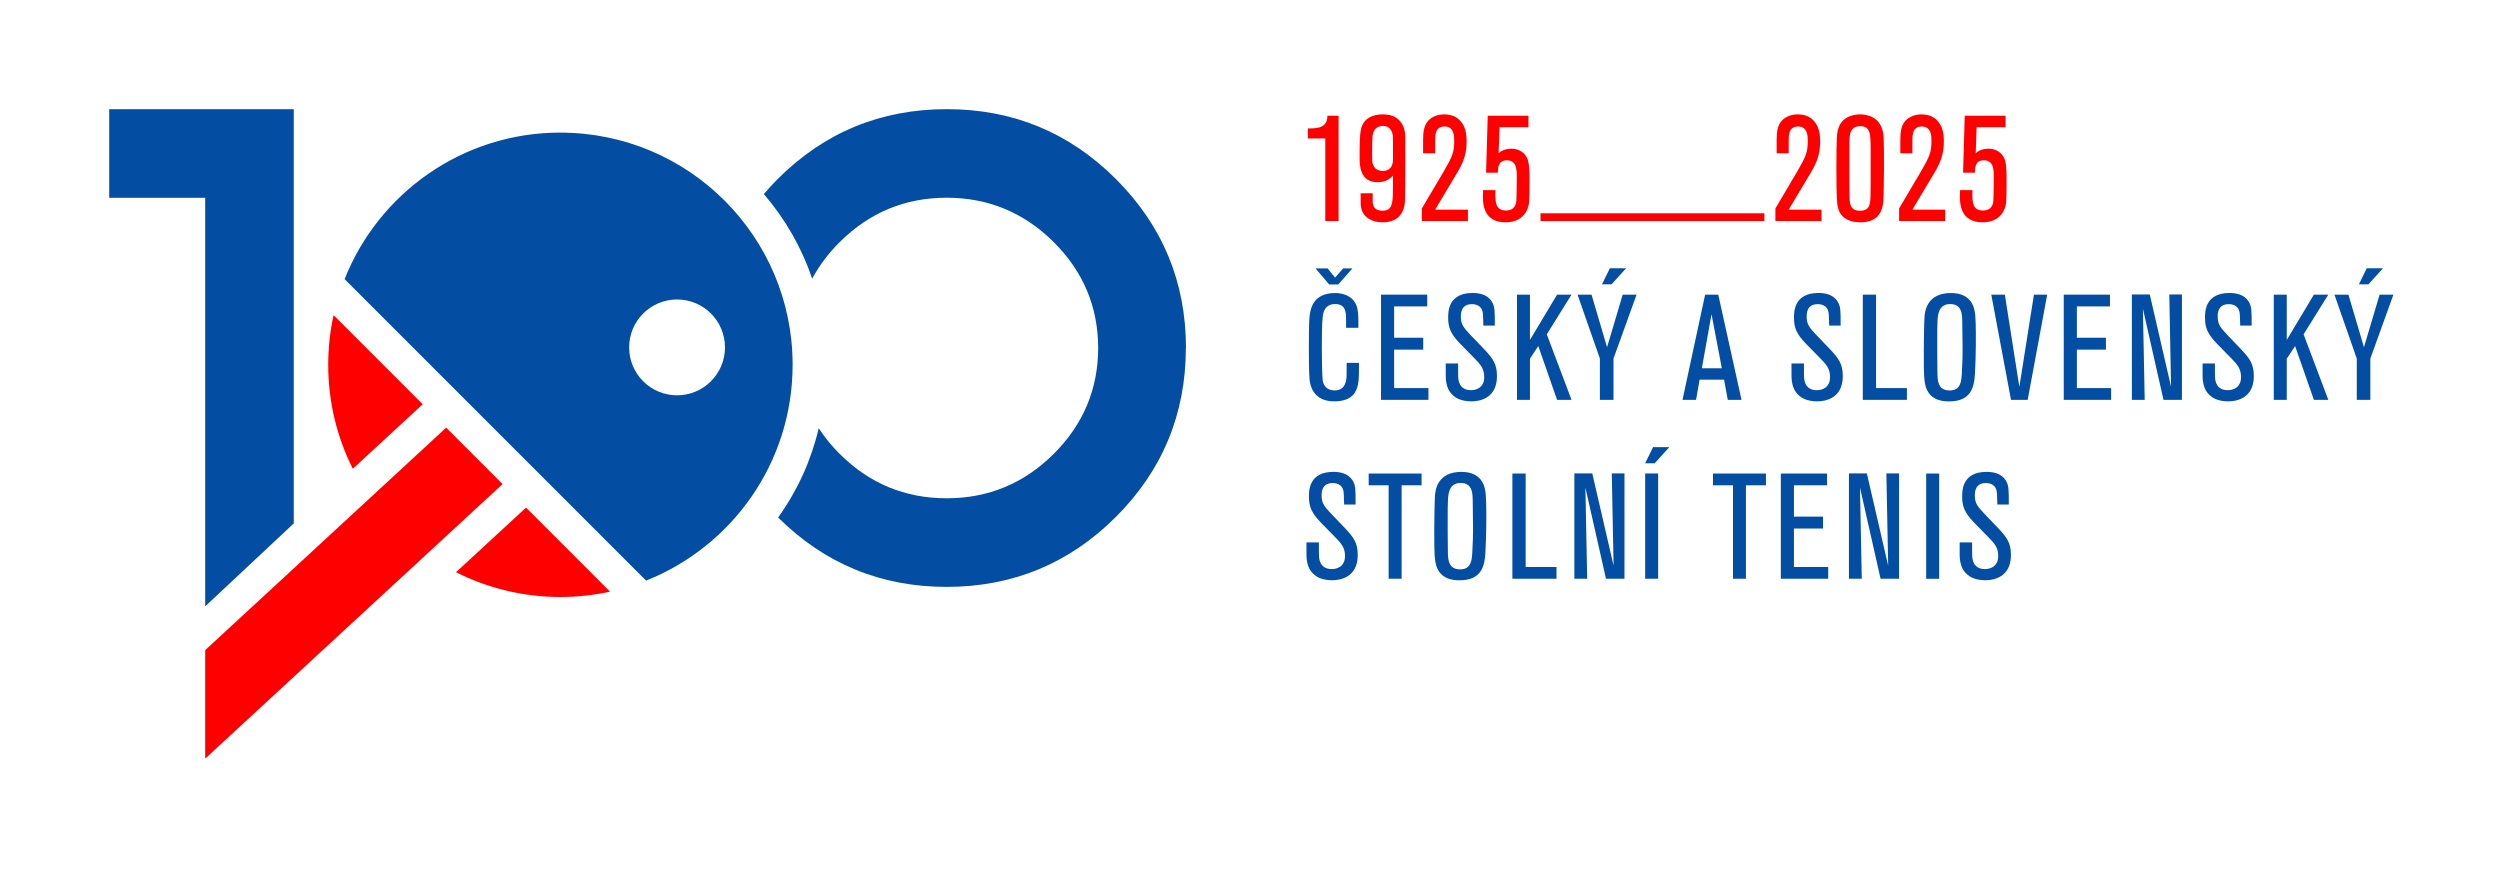 <?xml version="1.0" encoding="UTF-8"?><svg id="Vrstva_1" xmlns="http://www.w3.org/2000/svg" xmlns:xlink="http://www.w3.org/1999/xlink" viewBox="0 0 512.32 178.37"><defs><style>.cls-1{clip-path:url(#clippath);}.cls-2{fill:none;}.cls-2,.cls-3,.cls-4{stroke-width:0px;}.cls-5{clip-path:url(#clippath-1);}.cls-6{clip-path:url(#clippath-4);}.cls-7{clip-path:url(#clippath-3);}.cls-8{clip-path:url(#clippath-2);}.cls-9{clip-path:url(#clippath-7);}.cls-10{clip-path:url(#clippath-8);}.cls-11{clip-path:url(#clippath-6);}.cls-12{clip-path:url(#clippath-5);}.cls-13{clip-path:url(#clippath-9);}.cls-14{clip-path:url(#clippath-10);}.cls-3{fill:red;}.cls-4{fill:#034ea2;}</style><clipPath id="clippath"><rect class="cls-2" x="22.38" y="22.38" width="468.11" height="133.08"/></clipPath><clipPath id="clippath-1"><rect class="cls-2" x="22.38" y="22.38" width="468.11" height="133.08"/></clipPath><clipPath id="clippath-2"><rect class="cls-2" x="22.38" y="22.38" width="468.11" height="133.08"/></clipPath><clipPath id="clippath-3"><rect class="cls-2" x="22.38" y="22.38" width="468.11" height="133.08"/></clipPath><clipPath id="clippath-4"><rect class="cls-2" x="22.38" y="22.38" width="468.11" height="133.08"/></clipPath><clipPath id="clippath-5"><rect class="cls-2" x="22.38" y="22.38" width="468.11" height="133.08"/></clipPath><clipPath id="clippath-6"><rect class="cls-2" x="22.38" y="22.38" width="468.11" height="133.08"/></clipPath><clipPath id="clippath-7"><rect class="cls-2" x="22.38" y="22.38" width="468.11" height="133.08"/></clipPath><clipPath id="clippath-8"><rect class="cls-2" x="22.38" y="22.38" width="468.11" height="133.08"/></clipPath><clipPath id="clippath-9"><rect class="cls-2" x="22.38" y="22.38" width="468.11" height="133.08"/></clipPath><clipPath id="clippath-10"><rect class="cls-2" x="22.38" y="22.38" width="468.11" height="133.08"/></clipPath></defs><g class="cls-1"><path class="cls-4" d="m114.84,27.17c-20.08,0-37.24,12.44-44.22,30.03l61.78,61.78c17.59-6.99,30.03-24.15,30.03-44.22,0-26.28-21.3-47.58-47.58-47.58m23.9,53.83c-5.43,0-9.82-4.4-9.82-9.82s4.4-9.82,9.82-9.82,9.82,4.4,9.82,9.82-4.4,9.82-9.82,9.82"/></g><polygon class="cls-4" points="22.38 22.38 22.38 40.53 42.05 40.53 42.05 124.26 60.2 107.26 60.2 22.38 22.38 22.38"/><g class="cls-5"><path class="cls-4" d="m243.04,71.32s0-.04,0-.07h0c-.03-13.49-4.81-25.01-14.34-34.54-9.56-9.56-21.12-14.34-34.68-14.34s-25.12,4.78-34.68,14.34c-.99.99-1.91,2.02-2.8,3.06,4.49,5.27,7.78,11.07,9.9,17.34,1.44-2.68,3.32-5.19,5.65-7.51,6.09-6.05,13.39-9.08,21.91-9.08s15.83,3.03,21.92,9.08c6.07,6.03,9.11,13.27,9.13,21.71-.02,8.44-3.06,15.68-9.13,21.72-6.09,6.05-13.39,9.08-21.92,9.08s-15.83-3.03-21.91-9.08c-1.68-1.66-3.1-3.43-4.31-5.28-1.55,6.6-4.32,12.71-8.32,18.3,9.54,9.47,21.05,14.22,34.54,14.22s25.12-4.78,34.68-14.34c9.53-9.53,14.3-21.04,14.34-34.54h0s0-.05,0-.08"/><path class="cls-3" d="m107.8,104.02l-14.35,13.24c6.43,3.24,13.69,5.08,21.38,5.08,3.5,0,6.9-.39,10.18-1.1l-17.21-17.22Z"/><path class="cls-3" d="m86.61,82.83l-18.25-18.25c-.72,3.28-1.1,6.69-1.1,10.18,0,7.66,1.82,14.89,5.04,21.3l14.32-13.22Z"/></g><polygon class="cls-3" points="42.05 133.23 42.05 155.46 102.99 99.2 91.43 87.64 42.05 133.23"/><g class="cls-8"><path class="cls-3" d="m274.31,45.29h-2.72v-16.92h-3.57v-2.05c1.77,0,4,0,4-2.6h2.29v21.57Z"/><path class="cls-3" d="m285.43,27.82c-.18-1.5-1.1-2.02-2.02-2.02-.77,0-1.96.37-2.14,2.05-.06.52-.09,2.72-.09,3.57l.03,1.59c.09,1.22.86,2.02,2.17,2.02s2.08-.82,2.08-2.35v-2.14c0-.09,0-2.48-.03-2.72m-4.12,11.79c-.03,1.07-.03,1.56,0,1.65,0,.52.06,1.92,2.02,1.92s2.05-1.5,2.11-3.7c.03-.49,0-2.93,0-3.48-.49.49-1.34,1.34-3.12,1.34-3.7,0-3.7-3.64-3.7-4.98,0-1.96,0-4.58.27-5.83.49-2.38,2.57-3.09,4.43-3.09.82,0,1.68.09,2.41.46.43.21,1.86,1.07,2.17,3.18.09.52.09,1.07.09,5.93,0,1.38-.03,7.45-.09,8.4-.34,3.76-3.12,4.15-4.61,4.15-2.14,0-3.94-1.04-4.34-2.93-.12-.52-.12-.76-.12-3.02h2.47Z"/><path class="cls-3" d="m300.82,45.29h-9.44v-2.57l4.46-7.55c1.83-3.15,2.17-4,2.17-6.32,0-.98-.03-2.93-1.98-2.93s-1.93,1.83-1.93,3.02v2.47h-2.47v-2.69c0-1.83.21-3.08,1.1-4.03.64-.67,1.74-1.25,3.24-1.25,1.68,0,2.63.64,3.21,1.25,1.1,1.16,1.37,2.57,1.37,4.37,0,2.75-.86,4.55-2.02,6.48l-4.43,7.42h6.72v2.32Z"/><path class="cls-3" d="m313.22,23.72v2.35h-5.93l-.18,5.35c.82-.82,1.98-.95,2.63-.95,1.83,0,2.72,1.1,3.03,1.59.24.4.67,1.1.67,4.22,0,1.13,0,4.28-.09,5.19-.27,2.38-1.92,4.09-4.82,4.09-4.64,0-4.64-4-4.64-5.38,0-.49.03-.82.03-1.22h2.54c-.06,2.32-.09,4.18,2.17,4.18,1.86,0,2.08-1.5,2.11-1.96.06-.58.09-4.64.09-4.76,0-1.65,0-3.57-2.05-3.57-1.8,0-1.8,1.59-1.83,2.54h-2.41l.34-11.67h8.37Z"/></g><rect class="cls-3" x="315.7" y="43.71" width="45.87" height="1.58"/><g class="cls-7"><path class="cls-3" d="m373.27,45.29h-9.44v-2.57l4.46-7.55c1.83-3.15,2.17-4,2.17-6.32,0-.98-.03-2.93-1.98-2.93s-1.93,1.83-1.93,3.02v2.47h-2.47v-2.69c0-1.83.21-3.08,1.1-4.03.64-.67,1.74-1.25,3.24-1.25,1.68,0,2.63.64,3.2,1.25,1.1,1.16,1.38,2.57,1.38,4.37,0,2.75-.86,4.55-2.02,6.48l-4.43,7.42h6.72v2.32Z"/><path class="cls-3" d="m383.35,30.99c0-3.54,0-5.13-2.14-5.13s-2.17,1.8-2.2,3.03c-.03,1.65-.03,2.11-.03,6.78,0,1.1,0,3.54.03,4.46.03,1.5.09,3.06,2.14,3.06s2.14-1.44,2.17-3.18c.03-.61.03-1.99.03-5.41v-3.6Zm2.57,10.45c-.12.98-.46,4.12-4.64,4.12-1.83,0-3.97-.58-4.58-2.84-.25-.89-.37-1.8-.37-8.28s.09-7.24.46-8.31c.89-2.5,3.54-2.69,4.4-2.69,1.04,0,3.42.27,4.37,2.63.49,1.19.52,1.68.52,8.4,0,1.22-.06,5.96-.15,6.96"/><path class="cls-3" d="m398.62,45.29h-9.44v-2.57l4.46-7.55c1.83-3.15,2.17-4,2.17-6.32,0-.98-.03-2.93-1.98-2.93s-1.93,1.83-1.93,3.02v2.47h-2.47v-2.69c0-1.83.21-3.08,1.1-4.03.64-.67,1.74-1.25,3.24-1.25,1.68,0,2.63.64,3.21,1.25,1.1,1.16,1.37,2.57,1.37,4.37,0,2.75-.86,4.55-2.02,6.48l-4.43,7.42h6.72v2.32Z"/><path class="cls-3" d="m410.99,23.72v2.35h-5.93l-.18,5.35c.82-.82,1.98-.95,2.63-.95,1.83,0,2.72,1.1,3.02,1.59.25.4.67,1.1.67,4.22,0,1.13,0,4.28-.09,5.19-.27,2.38-1.92,4.09-4.83,4.09-4.64,0-4.64-4-4.64-5.38,0-.49.03-.82.03-1.22h2.54c-.06,2.32-.09,4.18,2.17,4.18,1.86,0,2.08-1.5,2.11-1.96.06-.58.09-4.64.09-4.76,0-1.65,0-3.57-2.05-3.57-1.8,0-1.8,1.59-1.83,2.54h-2.41l.34-11.67h8.37Z"/><path class="cls-4" d="m278.49,74.34c0,2.9-.03,3.66-.21,4.49-.27,1.25-.98,3.42-4.86,3.42-3.3,0-4.64-1.96-4.98-3.94-.09-.61-.22-1.53-.22-6.9,0-5.68.09-6.35.25-7.3.18-.95.73-4.06,5.16-4.06,1.77,0,3.97.76,4.52,3.12.24,1.04.24,2.32.21,4h-2.51v-1.62c0-1.47-.03-3.24-2.23-3.24s-2.47,1.83-2.56,2.66c-.18,1.56-.18,4.83-.18,6.48,0,1.31.06,5.68.18,6.54.09.4.37,2.02,2.5,2.02,1.93,0,2.2-1.65,2.29-2.05.12-.55.12-1.04.12-3.6h2.5Z"/></g><polygon class="cls-4" points="292.73 81.94 283.01 81.94 283.01 60.38 292.48 60.38 292.48 62.79 285.7 62.79 285.7 69.21 291.66 69.21 291.66 71.65 285.7 71.65 285.7 79.53 292.73 79.53 292.73 81.94"/><g class="cls-6"><path class="cls-4" d="m296.24,74.49h2.57c0,2.26,0,2.5.03,2.9.03.55.21,2.57,2.6,2.57.85,0,2.72-.34,2.72-2.69,0-1.71-.76-2.57-1.98-3.82l-2.93-2.99c-2.05-2.11-2.48-3.42-2.48-5.38,0-1.19,0-5.04,5.01-5.04,1.1,0,2.96.18,3.94,1.77.61,1.01.61,1.74.61,4.92h-2.35c-.06-2.05-.06-2.26-.12-2.66-.06-.4-.34-1.74-2.23-1.74-2.26,0-2.26,1.96-2.26,2.57,0,1.62.58,2.26,2.11,3.88l2.72,2.84c1.77,1.89,2.57,2.99,2.57,5.47,0,4.58-3.6,5.16-5.22,5.16-2.08,0-3.18-.7-3.6-1.07-1.37-1.07-1.68-2.69-1.68-4.31v-2.38Z"/></g><polygon class="cls-4" points="322.05 81.94 319.09 81.94 315.24 70.92 313.53 73.51 313.53 81.94 310.87 81.94 310.87 60.38 313.53 60.38 313.53 69.66 319.09 60.38 322.05 60.38 316.98 68.51 322.05 81.94"/><path class="cls-4" d="m330.24,58.27h-1.95l1.62-3.3h3.33l-2.99,3.3Zm.4,23.67h-2.78v-8.46l-4.58-13.1h2.87l3.18,10.78,3.21-10.78h2.84l-4.73,13.1v8.46Z"/><path class="cls-4" d="m352.85,75.47l-2.11-11.09-1.98,11.09h4.09Zm4.03,6.48h-2.81l-.76-4.15h-5.01l-.73,4.15h-2.78l4.64-21.57h2.69l4.77,21.57Z"/><g class="cls-12"><path class="cls-4" d="m367.11,74.49h2.57c0,2.26,0,2.5.03,2.9.03.55.21,2.57,2.6,2.57.86,0,2.72-.34,2.72-2.69,0-1.71-.76-2.57-1.99-3.82l-2.93-2.99c-2.05-2.11-2.47-3.42-2.47-5.38,0-1.19,0-5.04,5.01-5.04,1.1,0,2.96.18,3.94,1.77.61,1.01.61,1.74.61,4.92h-2.35c-.06-2.05-.06-2.26-.12-2.66-.06-.4-.34-1.74-2.23-1.74-2.26,0-2.26,1.96-2.26,2.57,0,1.62.58,2.26,2.11,3.88l2.72,2.84c1.77,1.89,2.57,2.99,2.57,5.47,0,4.58-3.61,5.16-5.22,5.16-2.08,0-3.18-.7-3.61-1.07-1.37-1.07-1.68-2.69-1.68-4.31v-2.38Z"/></g><polygon class="cls-4" points="390.78 81.94 381.74 81.94 381.74 60.38 384.46 60.38 384.46 79.53 390.78 79.53 390.78 81.94"/><g class="cls-11"><path class="cls-4" d="m397.02,75.22c.06,2.08-.31,4.8,2.54,4.8,2.29,0,2.38-2.02,2.47-3.42.12-1.8.18-4,.15-5.74-.03-1.68-.03-3.39-.06-5.07-.03-1.34-.06-3.48-2.48-3.48s-2.53,2.35-2.59,3.45c-.06,1.07-.06,1.41-.06,6.6,0,1.47,0,1.5.03,2.87m7.7,1.41c-.15,2.72-.82,5.62-5.29,5.62-.79,0-1.89-.06-2.9-.61-1.53-.82-1.92-2.32-2.08-3.21-.25-1.47-.21-4.61-.21-6.54,0-1.37.06-5.89.15-7.05.09-1.1.52-4.8,5.41-4.8,4.49,0,4.86,3.36,4.98,4.52.18,1.83.12,5.71.12,6.29,0,1.68-.09,4.15-.18,5.77"/></g><polygon class="cls-4" points="415.53 81.94 412.11 81.94 408.07 60.38 410.85 60.38 413.82 79.29 416.81 60.38 419.53 60.38 415.53 81.94"/><polygon class="cls-4" points="432.63 81.94 422.92 81.94 422.92 60.38 432.39 60.38 432.39 62.79 425.61 62.79 425.61 69.21 431.56 69.21 431.56 71.65 425.61 71.65 425.61 79.53 432.63 79.53 432.63 81.94"/><polygon class="cls-4" points="447.14 81.94 443.36 81.94 439.14 63.25 439.51 81.94 436.88 81.94 436.88 60.35 440.55 60.35 444.91 79.26 444.55 60.35 447.14 60.35 447.14 81.94"/><g class="cls-9"><path class="cls-4" d="m451.33,74.49h2.57c0,2.26,0,2.5.03,2.9.03.55.21,2.57,2.6,2.57.85,0,2.72-.34,2.72-2.69,0-1.71-.76-2.57-1.98-3.82l-2.93-2.99c-2.05-2.11-2.47-3.42-2.47-5.38,0-1.19,0-5.04,5.01-5.04,1.1,0,2.96.18,3.94,1.77.61,1.01.61,1.74.61,4.92h-2.35c-.06-2.05-.06-2.26-.12-2.66-.06-.4-.34-1.74-2.23-1.74-2.26,0-2.26,1.96-2.26,2.57,0,1.62.58,2.26,2.11,3.88l2.72,2.84c1.77,1.89,2.57,2.99,2.57,5.47,0,4.58-3.6,5.16-5.22,5.16-2.08,0-3.18-.7-3.6-1.07-1.37-1.07-1.68-2.69-1.68-4.31v-2.38Z"/></g><polygon class="cls-4" points="477.14 81.94 474.18 81.94 470.33 70.92 468.62 73.51 468.62 81.94 465.96 81.94 465.96 60.38 468.62 60.38 468.62 69.66 474.18 60.38 477.14 60.38 472.07 68.51 477.14 81.94"/><path class="cls-4" d="m487.65,60.38l-3.21,10.78-3.18-10.78h-2.87l4.58,13.1v8.46h2.78v-8.46l4.73-13.1h-2.84Zm-2.63-5.41l-1.62,3.3h1.96l2.99-3.3h-3.33Z"/><g class="cls-10"><path class="cls-4" d="m267.71,111.15h2.57c0,2.26,0,2.5.03,2.9.03.55.21,2.57,2.6,2.57.86,0,2.72-.34,2.72-2.69,0-1.71-.76-2.57-1.99-3.82l-2.93-2.99c-2.05-2.11-2.47-3.42-2.47-5.38,0-1.19,0-5.04,5.01-5.04,1.1,0,2.96.18,3.94,1.77.61,1.01.61,1.74.61,4.92h-2.35c-.06-2.05-.06-2.26-.12-2.66-.06-.4-.34-1.74-2.23-1.74-2.26,0-2.26,1.96-2.26,2.57,0,1.62.58,2.26,2.11,3.88l2.72,2.84c1.77,1.89,2.57,2.99,2.57,5.47,0,4.58-3.61,5.16-5.22,5.16-2.08,0-3.18-.7-3.61-1.07-1.37-1.07-1.68-2.69-1.68-4.31v-2.38Z"/></g><polygon class="cls-4" points="287.23 118.6 284.57 118.6 284.57 99.45 280.48 99.45 280.48 97.04 291.32 97.04 291.32 99.45 287.23 99.45 287.23 118.6"/><g class="cls-13"><path class="cls-4" d="m296.7,111.88c.06,2.08-.31,4.8,2.54,4.8,2.29,0,2.38-2.02,2.47-3.42.12-1.8.18-4,.15-5.74-.03-1.68-.03-3.39-.06-5.07-.03-1.34-.06-3.48-2.48-3.48s-2.53,2.35-2.59,3.45c-.06,1.07-.06,1.41-.06,6.6,0,1.47,0,1.5.03,2.87m7.7,1.41c-.15,2.72-.82,5.62-5.28,5.62-.8,0-1.89-.06-2.9-.61-1.53-.82-1.93-2.32-2.08-3.21-.25-1.47-.22-4.61-.22-6.54,0-1.37.06-5.89.15-7.06.09-1.1.52-4.8,5.41-4.8,4.49,0,4.86,3.36,4.98,4.52.18,1.83.12,5.71.12,6.29,0,1.68-.09,4.15-.18,5.77"/></g><polygon class="cls-4" points="318.97 118.6 309.93 118.6 309.93 97.04 312.65 97.04 312.65 116.19 318.97 116.19 318.97 118.6"/><polygon class="cls-4" points="332.9 118.6 329.11 118.6 324.89 99.91 325.26 118.6 322.63 118.6 322.63 97.01 326.3 97.01 330.67 115.92 330.3 97.01 332.9 97.01 332.9 118.6"/><path class="cls-4" d="m339.8,118.6h-2.66v-21.57h2.66v21.57Zm-.7-23.67h-1.96l1.62-3.3h3.33l-2.99,3.3Z"/><polygon class="cls-4" points="357.79 118.6 355.14 118.6 355.14 99.45 351.04 99.45 351.04 97.04 361.89 97.04 361.89 99.45 357.79 99.45 357.79 118.6"/><polygon class="cls-4" points="374.65 118.6 364.94 118.6 364.94 97.04 374.41 97.04 374.41 99.45 367.63 99.45 367.63 105.87 373.59 105.87 373.59 108.31 367.63 108.31 367.63 116.19 374.65 116.19 374.65 118.6"/><polygon class="cls-4" points="389.17 118.6 385.38 118.6 381.16 99.91 381.53 118.6 378.9 118.6 378.9 97.01 382.57 97.01 386.94 115.92 386.57 97.01 389.17 97.01 389.17 118.6"/><rect class="cls-4" x="394.73" y="97.04" width="2.66" height="21.57"/><g class="cls-14"><path class="cls-4" d="m401.57,111.15h2.57c0,2.26,0,2.5.03,2.9.03.55.21,2.57,2.6,2.57.86,0,2.72-.34,2.72-2.69,0-1.71-.76-2.57-1.99-3.82l-2.93-2.99c-2.05-2.11-2.47-3.42-2.47-5.38,0-1.19,0-5.04,5.01-5.04,1.1,0,2.96.18,3.94,1.77.61,1.01.61,1.74.61,4.92h-2.35c-.06-2.05-.06-2.26-.12-2.66-.06-.4-.34-1.74-2.23-1.74-2.26,0-2.26,1.96-2.26,2.57,0,1.62.58,2.26,2.11,3.88l2.72,2.84c1.77,1.89,2.57,2.99,2.57,5.47,0,4.58-3.61,5.16-5.22,5.16-2.08,0-3.18-.7-3.61-1.07-1.37-1.07-1.68-2.69-1.68-4.31v-2.38Z"/></g><polygon class="cls-4" points="277.15 55 275.25 55 273.59 56.89 272.07 55 269.58 55 272.39 58.3 274.25 58.3 277.15 55"/></svg>